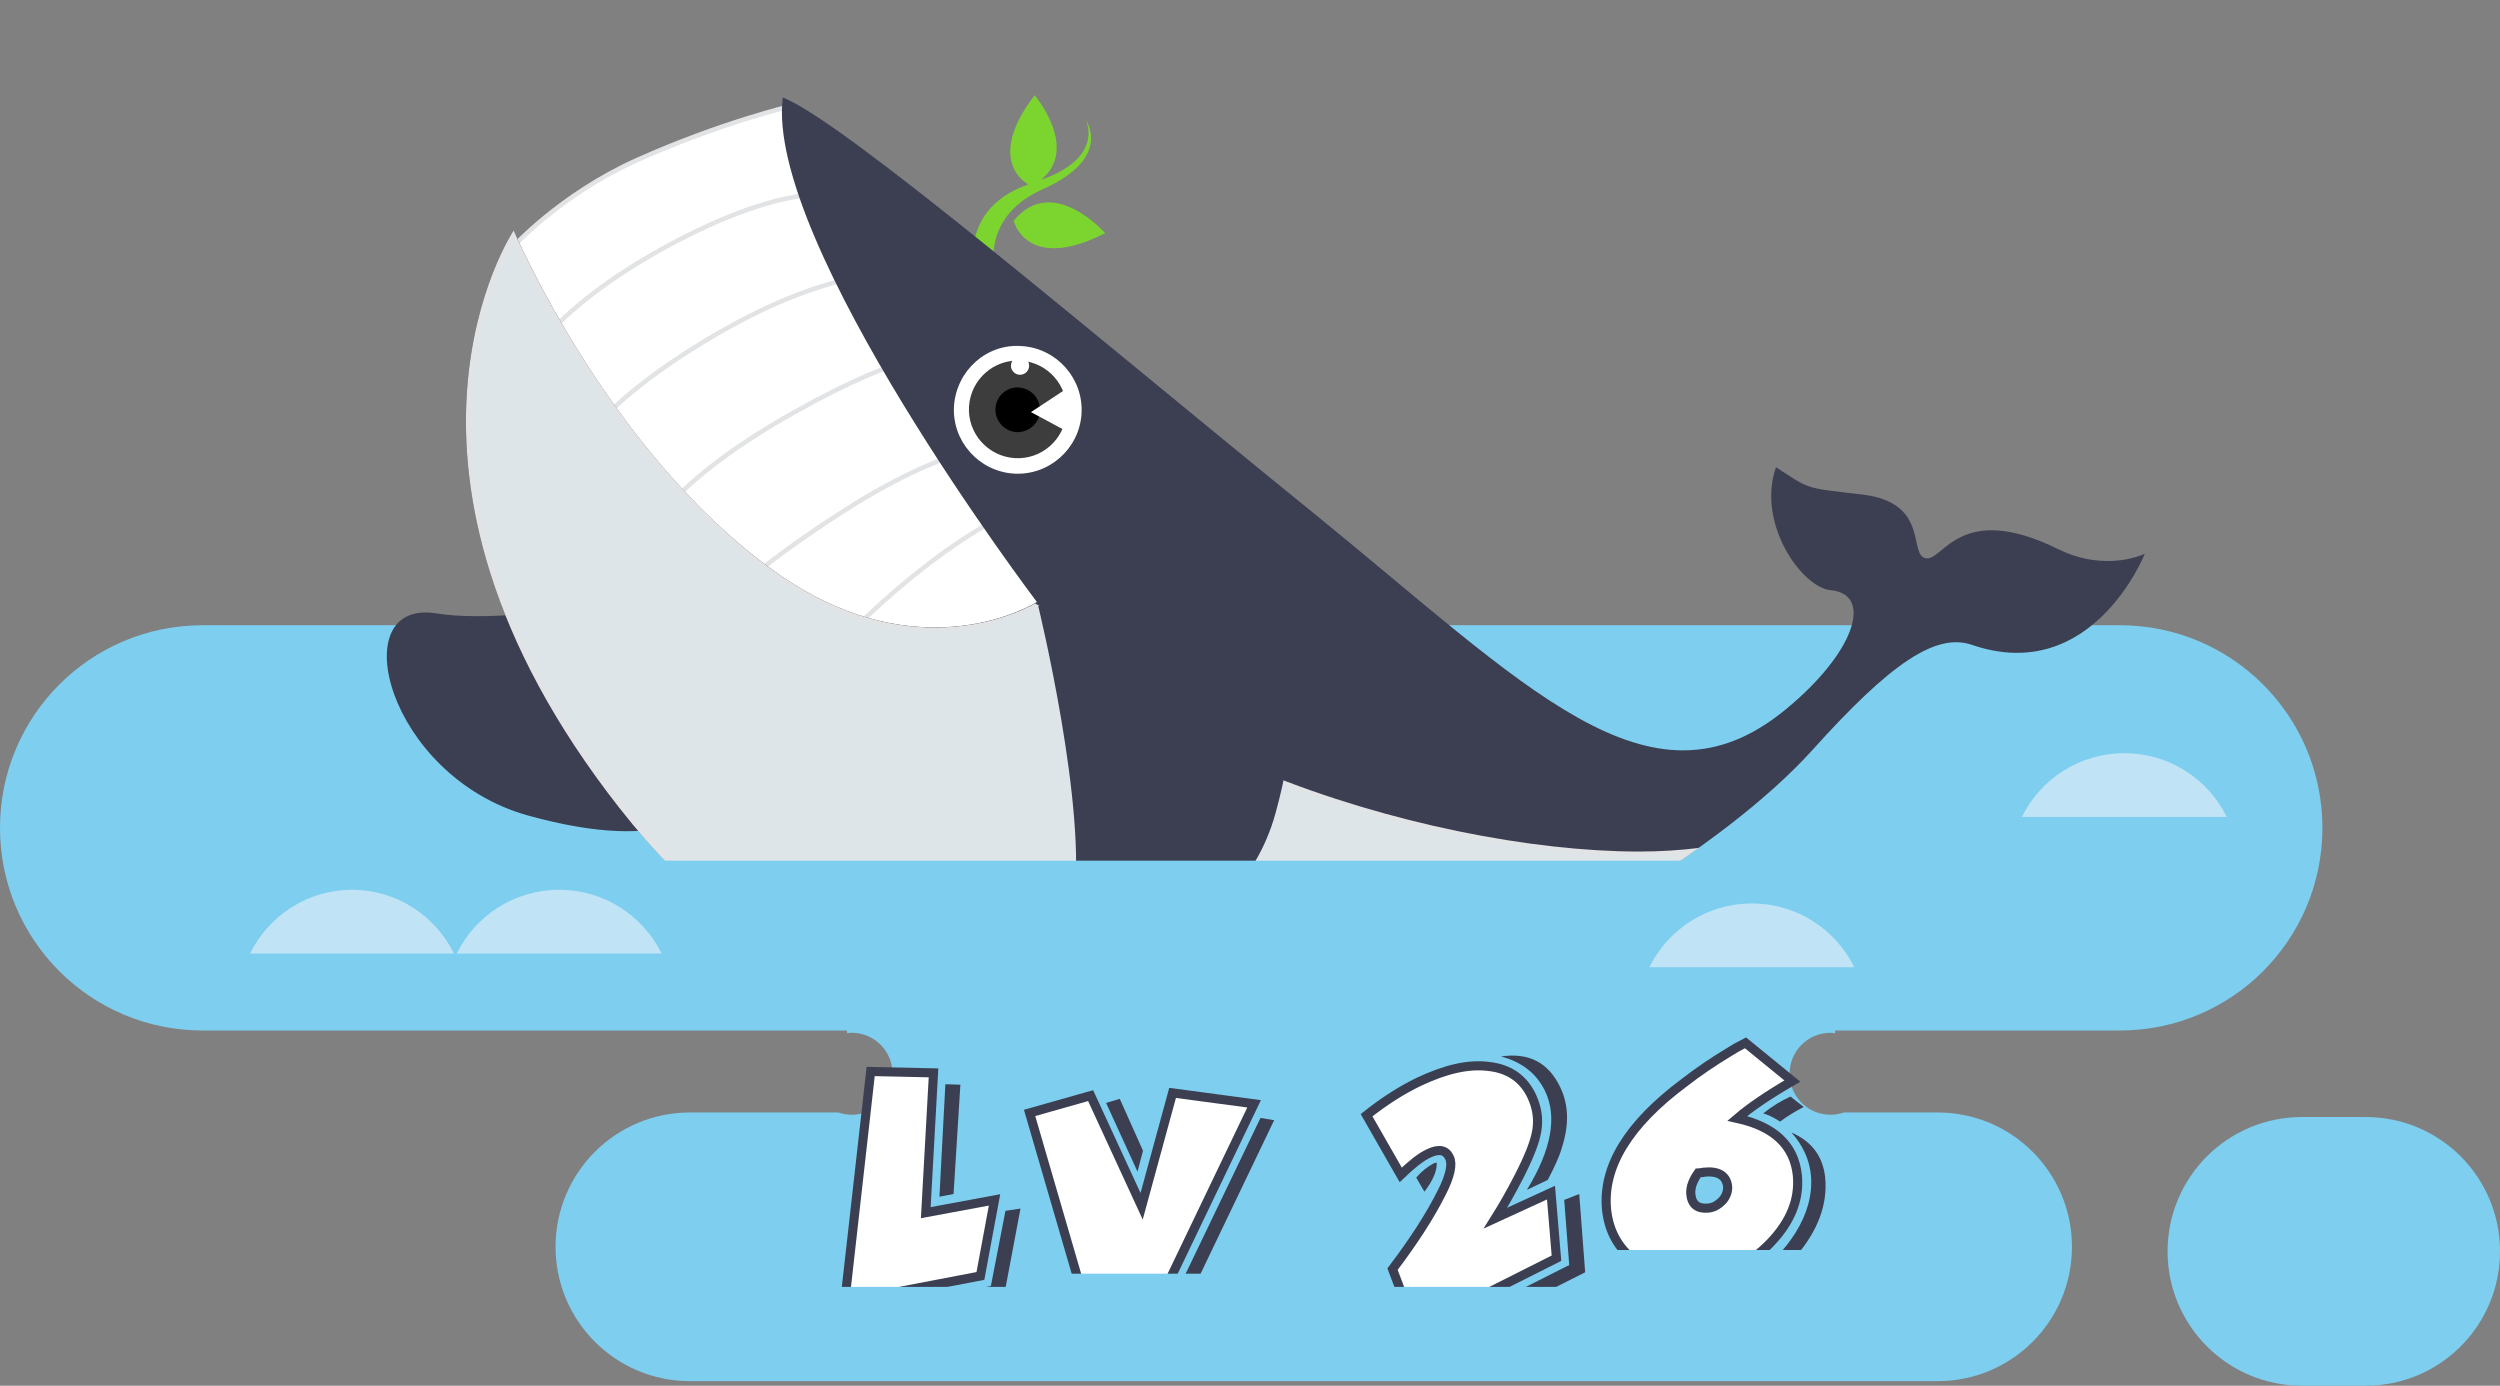 <?xml version="1.0" encoding="utf-8"?>
<!-- Generator: Adobe Illustrator 18.0.0, SVG Export Plug-In . SVG Version: 6.00 Build 0)  -->
<!DOCTYPE svg PUBLIC "-//W3C//DTD SVG 1.1//EN" "http://www.w3.org/Graphics/SVG/1.1/DTD/svg11.dtd">
<svg version="1.1" id="图层_1" xmlns="http://www.w3.org/2000/svg" xmlns:xlink="http://www.w3.org/1999/xlink" x="0px" y="0px"
	 viewBox="0 0 549 304.3" enable-background="new 0 0 549 304.3" xml:space="preserve">
<rect x="0" y="0" width="549" height="304.3" fill="#808080" stroke="none"/>
<g>
	<path fill="#7ECEEF" d="M465.5,226.3H403v0.6c-0.3,0-0.7-0.1-1-0.1c-5,0-9,4-9,9c0,5,4,9,9,9c1,0,2-0.2,2.9-0.5h20.6
		c16.3,0,29.5,13.2,29.5,29.5c0,16.3-13.2,29.5-29.5,29.5h-274c-16.3,0-29.5-13.2-29.5-29.5c0-16.3,13.2-29.5,29.5-29.5h32.6
		c0.9,0.3,1.9,0.5,2.9,0.5c5,0,9-4,9-9c0-5-4-9-9-9c-0.3,0-0.7,0-1,0.1v-0.6H44.5C19.9,226.3,0,206.4,0,181.8
		c0-24.6,19.9-44.5,44.5-44.5h421c24.6,0,44.5,19.9,44.5,44.5C510,206.4,490.1,226.3,465.5,226.3L465.5,226.3z"/>
	<path fill="#7ECEEF" d="M505.5,245.3h14c16.3,0,29.5,13.2,29.5,29.5c0,16.3-13.2,29.5-29.5,29.5h-14c-16.3,0-29.5-13.2-29.5-29.5
		C476,258.5,489.2,245.3,505.5,245.3L505.5,245.3z"/>
	<path fill="#C0E4F5" d="M54.9,209.4c4.1-8.3,12.6-14,22.4-14c9.8,0,18.3,5.7,22.4,14H54.9L54.9,209.4z"/>
	<path fill="#C0E4F5" d="M444,179.4c4.1-8.3,12.6-14,22.5-14c9.9,0,18.4,5.7,22.5,14H444L444,179.4z"/>
	<path fill="#C0E4F5" d="M100.3,209.4c4.1-8.3,12.6-14,22.5-14c9.9,0,18.4,5.7,22.5,14H100.3L100.3,209.4z"/>
	<g>
		<polygon fill="#FFFFFF" stroke="#3B3F51" stroke-width="2" stroke-miterlimit="10" points="218.4,263.5 215.3,280.2 185.5,285.9 
			191.2,235.3 205,235.6 203.3,266.3 		"/>
		<polygon fill="#FFFFFF" stroke="#3B3F51" stroke-width="2" stroke-miterlimit="10" points="275.4,242.4 254.4,286.2 238.1,285.6 
			226.1,244.4 239.5,240.6 250.7,264.9 257.5,240 		"/>
		<path fill="#FFFFFF" stroke="#3B3F51" stroke-width="2" stroke-miterlimit="10" d="M336.4,240.8c1.1,2.4,1.5,4.8,1.1,7.4
			c-0.4,2.6-1.8,6-4,10.3c-1.7,3.3-3.4,6.3-5.1,9l12.2-5.6l1.2,14.4l-31,15.6l-5-13.2c4.7-6.2,8.3-11.8,10.8-16.8
			c1.9-3.7,2.4-6.3,1.7-7.7c-0.8-1.7-2.3-2-4.6-0.9c-1.7,0.8-3.7,2.4-6.1,4.7l-7.5-13.1c3.9-3.1,7.7-5.5,11.4-7.3
			c5.9-2.8,11-4,15.5-3.4C331.4,234.7,334.6,236.9,336.4,240.8z"/>
		<path fill="#FFFFFF" stroke="#3B3F51" stroke-width="2" stroke-miterlimit="10" d="M381.5,245.6c2.8-2.4,6.9-5.2,12.1-8.2
			l-10.3-8.4c-1.4,0.7-2.6,1.4-3.7,2.1c-3.3,2-6.6,4.2-9.8,6.7c-12.2,9.1-17.9,18.4-17,27.8c0.5,4.8,2.6,8.6,6.5,11.5
			c3.9,2.9,8.5,4.1,13.8,3.6c6-0.6,11.3-3.2,15.7-7.8c4.4-4.6,6.4-9.5,5.9-14.8C394,251.5,389.6,247.4,381.5,245.6z M378.2,263.7
			c-0.9,0.9-1.9,1.5-3.1,1.6c-2.3,0.2-3.6-0.8-3.8-3.1c-0.1-1.4,0.4-2.9,1.6-4.6c0.2,0,0.4-0.1,0.7-0.1c0.3,0,0.5,0,0.6-0.1
			c3.2-0.3,5,0.8,5.2,3.3C379.4,261.7,379.1,262.7,378.2,263.7z"/>
	</g>
	<g>
		<polygon fill="#3B3F51" points="224.1,265.4 220.4,285 187.6,291.3 188,288.3 217.6,282.4 220.8,265.9 		"/>
		<polygon fill="#3B3F51" points="210.9,238.2 209.4,262.2 206.3,262.8 207.6,238.1 		"/>
		<polygon fill="#3B3F51" points="279.8,246 257.9,291.7 243.2,291.2 242.2,288.4 256,288.8 276.8,245.5 		"/>
		<polygon fill="#3B3F51" points="251,252.7 249.8,257.3 242.9,242.2 245.9,241.3 		"/>
		<polygon fill="#3B3F51" points="346.8,262.2 348.1,279.4 316.1,295.5 315.1,292.7 344.6,277.8 343.5,263.5 		"/>
		<path fill="#3B3F51" d="M315.5,255.3c0.1,1.8-0.8,3.9-2.7,6.4l-1.8-3.1c1.2-1.4,2.5-2.4,3.8-3.1
			C315.1,255.4,315.3,255.3,315.5,255.3z"/>
		<path fill="#3B3F51" d="M342.6,238.7c1.9,3.9,2,8.3,0.4,13.3c-0.6,2.1-1.7,4.4-3.1,7.1l-4.6,2.2c5.4-8.8,6.7-16.1,4-21.7
			c-1.9-3.9-5.1-6.4-9.7-7.6C335.7,231.1,340,233.3,342.6,238.7z"/>
		<path fill="#3B3F51" d="M400.8,258.5c0.6,6-1.6,11.8-6.5,17.5c-5.3,6.2-12.1,9.7-20.2,10.5c-4,0.4-7.3,0-9.8-1.2
			c-2.5-1.2-4.8-3.4-6.8-6.5c4.4,3.8,9.8,5.4,16.2,4.8c8.9-0.8,15.7-5.2,20.6-12.9c2.6-4.2,3.7-8.3,3.4-12.4
			c-0.3-3.6-1.8-6.8-4.3-9.6C397.8,250.6,400.3,253.9,400.8,258.5z"/>
		<path fill="#3B3F51" d="M396.1,243.1c-2,1-3.7,2.1-5.2,3.2c-1.4-0.9-2.6-1.5-3.7-1.8c2-1.6,4-2.8,6-3.7L396.1,243.1z"/>
	</g>
	<g>
		<rect x="174.8" y="282.6" fill="#7ECEEF" width="53.7" height="14.3"/>
		<rect x="230.4" y="279.7" fill="#7ECEEF" width="44.6" height="14.3"/>
		<rect x="300.1" y="282.6" fill="#7ECEEF" width="48.1" height="14.3"/>
		<rect x="352.7" y="274.5" fill="#7ECEEF" width="52.9" height="22.4"/>
	</g>
	<g>
		<g>
			<path fill="#7CD52E" d="M222.6,48.5c0,0,2.8,11.5,20.1,2.7C242.7,51.2,231.1,38,222.6,48.5L222.6,48.5z M218.1,56.5
				c0.1-4.7,2.1-11.1,11-15c15.4-6.9,9.3-15.2,9.3-15.2s4.4,8.2-9.8,13.2c8.5-6.9-1.4-18.6-1.4-18.6c-9.7,12.8-3.7,18.2-1.4,19.6
				c-8.6,3-11.2,8.6-11.9,12.8c-3.1-1.7-5.9-2.2-7.3-1.1l14.6,11.5C222,62,220.7,59.1,218.1,56.5L218.1,56.5z"/>
			<g>
				<path fill="#FFFFFF" stroke="#E2E3E5" stroke-miterlimit="10" d="M139.8,35.2c-16.9,7.6-27.3,19.2-27.3,19.2
					s16.8,111.2,118.2,92.9c33.8-6.1-57-124-57-124S158.3,26.9,139.8,35.2L139.8,35.2z"/>
				<path fill="#FFFFFF" stroke="#E2E3E5" stroke-miterlimit="10" d="M145.5,54.6c-28.1,15.6-32,29-32,29s86,100.2,117.1,63.8
					c22.3-26.1-44.3-104.1-44.3-104.1S174.9,38.4,145.5,54.6L145.5,54.6z"/>
				<path fill="#FFFFFF" stroke="#E2E3E5" stroke-miterlimit="10" d="M157.3,73.4c-27.8,16.2-31.9,28-31.9,28s74.1,82.4,105.3,46
					c22.3-26.1-32.4-87.3-32.4-87.3S183.8,58,157.3,73.4L157.3,73.4z"/>
				<path fill="#FFFFFF" stroke="#E2E3E5" stroke-miterlimit="10" d="M174.3,90.6c-30,16.8-34,29.8-34,29.8s59.3,63.4,90.5,27
					c22.3-26.1-24.6-68.7-24.6-68.7S201,75.6,174.3,90.6L174.3,90.6z"/>
				<path fill="#FFFFFF" stroke="#E2E3E5" stroke-miterlimit="10" d="M188,110.5c-24.2,15-34.8,26.8-34.8,26.8s46.4,46.5,77.5,10.1
					c22.3-26.1-2.6-52.3-2.6-52.3C228.1,95.1,210.6,96.5,188,110.5L188,110.5z"/>
				<path fill="#FFFFFF" stroke="#E2E3E5" stroke-miterlimit="10" d="M204.2,123.6c-20.2,15.4-29,29.2-29,29.2s24.3,31,55.5-5.4
					c22.3-26.1,4.6-38.8,4.6-38.8S225.1,107.7,204.2,123.6L204.2,123.6z"/>
			</g>
			<path fill="#3B3F51" d="M161.5,126.9c0,0-45.1,11.1-65.7,7.8c-20.6-3.3-10.8,35.8,20.2,44.4c31.2,8.6,41.1-0.5,45.8-10.1
				C166.4,159.4,161.5,126.9,161.5,126.9L161.5,126.9z"/>
			<path fill="#3B3F51" d="M288,112.3c47.3,38.4,74.2,68,104,43.6c15.3-12.5,19.5-25.4,10-26.3c-6.3-0.6-16.3-14.6-12-27
				c7.7,5,6.2,4.5,19,6c15,1.8,9.9,13.5,14,14c3.8,0.5,7.5-12.6,29-2c10.6,5.2,19,1,19,1s-11.5,29.1-38,20
				c-7.9-2.7-17.9,4.1-34.9,23c-36.7,40.8-178.7,119.1-262.1,12.7C77.7,103,112.8,50.6,112.8,50.6s20.6,48.6,57.2,74.8
				c32.2,23.1,57.7,6.8,57.7,6.8s-59.8-79-55.8-110.8C185.7,26.9,240.7,74,288,112.3L288,112.3z"/>
			<g>
				<path fill="#DEE5E9" d="M244.5,230.4c-44,0-80.4-17.9-108.1-53.3c-30-38.3-34.7-70.6-33.3-90.9c1.3-18.9,7.8-31.3,9.7-34.4
					c3,6.7,23.4,50.1,56.9,74.1c11.5,8.3,23.5,12.5,35.5,12.5c11.5,0,19.5-3.8,22-5.3l1,0.6c1.1,1.7,15,22.5,48.9,36.4
					c26.3,10.8,58,17.5,82.7,17.5c4.1,0,7.9-0.2,11.3-0.5C354.6,198.5,303.4,230.4,244.5,230.4z"/>
				<path fill="#E2E3E5" d="M112.7,52.7c4.1,9,24.3,50.2,56.7,73.4c11.6,8.3,23.7,12.6,35.8,12.6c11.3,0,19.2-3.7,22-5.2l0.7,0.4
					c1.5,2.3,15.6,22.7,49.1,36.4c26.3,10.8,58.1,17.5,82.9,17.5c3.3,0,6.5-0.1,9.5-0.4c-12.2,8.4-30.7,19.4-54.2,28.3
					c-24.4,9.3-48.2,14-70.6,14c-43.9,0-80.1-17.9-107.8-53.1c-13.2-16.8-22.6-33.9-28-50.8c-4.3-13.5-6.1-26.8-5.2-39.7
					C104.7,68.7,110.4,56.9,112.7,52.7 M112.8,50.6c0,0-35.1,52.4,23.2,126.8c30.9,39.5,69.9,53.5,108.5,53.5
					c49,0,97.5-22.6,128.6-44.7c-4,0.5-8.5,0.8-13.2,0.8c-23.4,0-54.9-6.1-82.5-17.4c-35.5-14.5-48.7-36.3-48.7-36.3l-1.4-0.8
					c-1.9,1.1-10.1,5.3-22,5.3c-9.7,0-21.9-2.8-35.3-12.4C133.4,99.1,112.8,50.6,112.8,50.6L112.8,50.6z"/>
			</g>
			<path fill="#DEE5E9" d="M228.6,133.7c0,0,1.4,46.4-6.2,65.8c-7.5,19.4,32.8,18.1,47.7-10.4c15-28.7,8.2-40.3-0.3-46.8
				C261.5,135.7,228.6,133.7,228.6,133.7L228.6,133.7z"/>
			<path fill="#3B3F51" d="M228,133.1c0,0,11,45.1,7.7,65.6c-3.3,20.6,35.9,10.9,44.4-20.1c8.6-31.2-0.4-41.1-10-45.8
				C260.6,128.2,228,133.1,228,133.1L228,133.1z"/>
			<g>
				<path fill="#FFFFFF" d="M224.4,76c7.7,0.5,13.6,7.2,13.1,14.9c-0.5,7.7-7.2,13.6-14.9,13.1c-7.7-0.5-13.6-7.2-13.1-14.9
					C210.1,81.3,216.7,75.4,224.4,76L224.4,76z"/>
				<path fill="#3D3D3D" d="M224.2,79.2c5.9,0.4,10.4,5.5,10,11.4c-0.4,5.9-5.5,10.4-11.4,10c-5.9-0.4-10.4-5.5-10-11.4
					C213.2,83.3,218.3,78.8,224.2,79.2L224.2,79.2z"/>
				<path d="M223.8,85.1c2.7,0.2,4.7,2.5,4.6,5.2c-0.2,2.7-2.5,4.7-5.2,4.6c-2.7-0.2-4.7-2.5-4.6-5.2
					C218.8,86.9,221.1,84.9,223.8,85.1L223.8,85.1z"/>
				<polygon fill="#FFFFFF" points="234.6,85.1 226.4,90.5 234.6,94.9 				"/>
				<path fill="#FFFFFF" d="M224,78.3c1.1,0,2,0.9,2,2s-0.9,2-2,2s-2-0.9-2-2S222.9,78.3,224,78.3L224,78.3z"/>
			</g>
			<g>
				<g>
					<defs>
						<path id="SVGID_1_" d="M374,189.4c-56.6,38.1-169.2,76-236.8-15.3C81,98.1,117.5,46.7,117.5,46.7s19.3,49.1,55.1,76.3
							c29.2,22.2,53.6,10.5,57,8.6l1.4,0.8c0,0,12.7,22.1,47.7,37.6C311.6,184.6,350.3,191.8,374,189.4L374,189.4z"/>
					</defs>
					<clipPath id="SVGID_2_">
						<use xlink:href="#SVGID_1_"  overflow="visible"/>
					</clipPath>
					
						<rect x="131" y="189.1" transform="matrix(-1 -2.730069e-002 2.730069e-002 -1 506.701 448.133)" clip-path="url(#SVGID_2_)" fill="none" width="250.9" height="63"/>
				</g>
			</g>
		</g>
		<polygon fill="#7ECEEF" points="142.3,189 376.2,189 374.8,229 275.4,231.8 236,235.3 212.8,230.9 174.4,220.3 149.5,205.4 		"/>
	</g>
	<path fill="#C0E4F5" d="M362.2,212.4c4.1-8.3,12.6-14,22.5-14c9.9,0,18.4,5.7,22.5,14H362.2L362.2,212.4z"/>
</g>
</svg>
